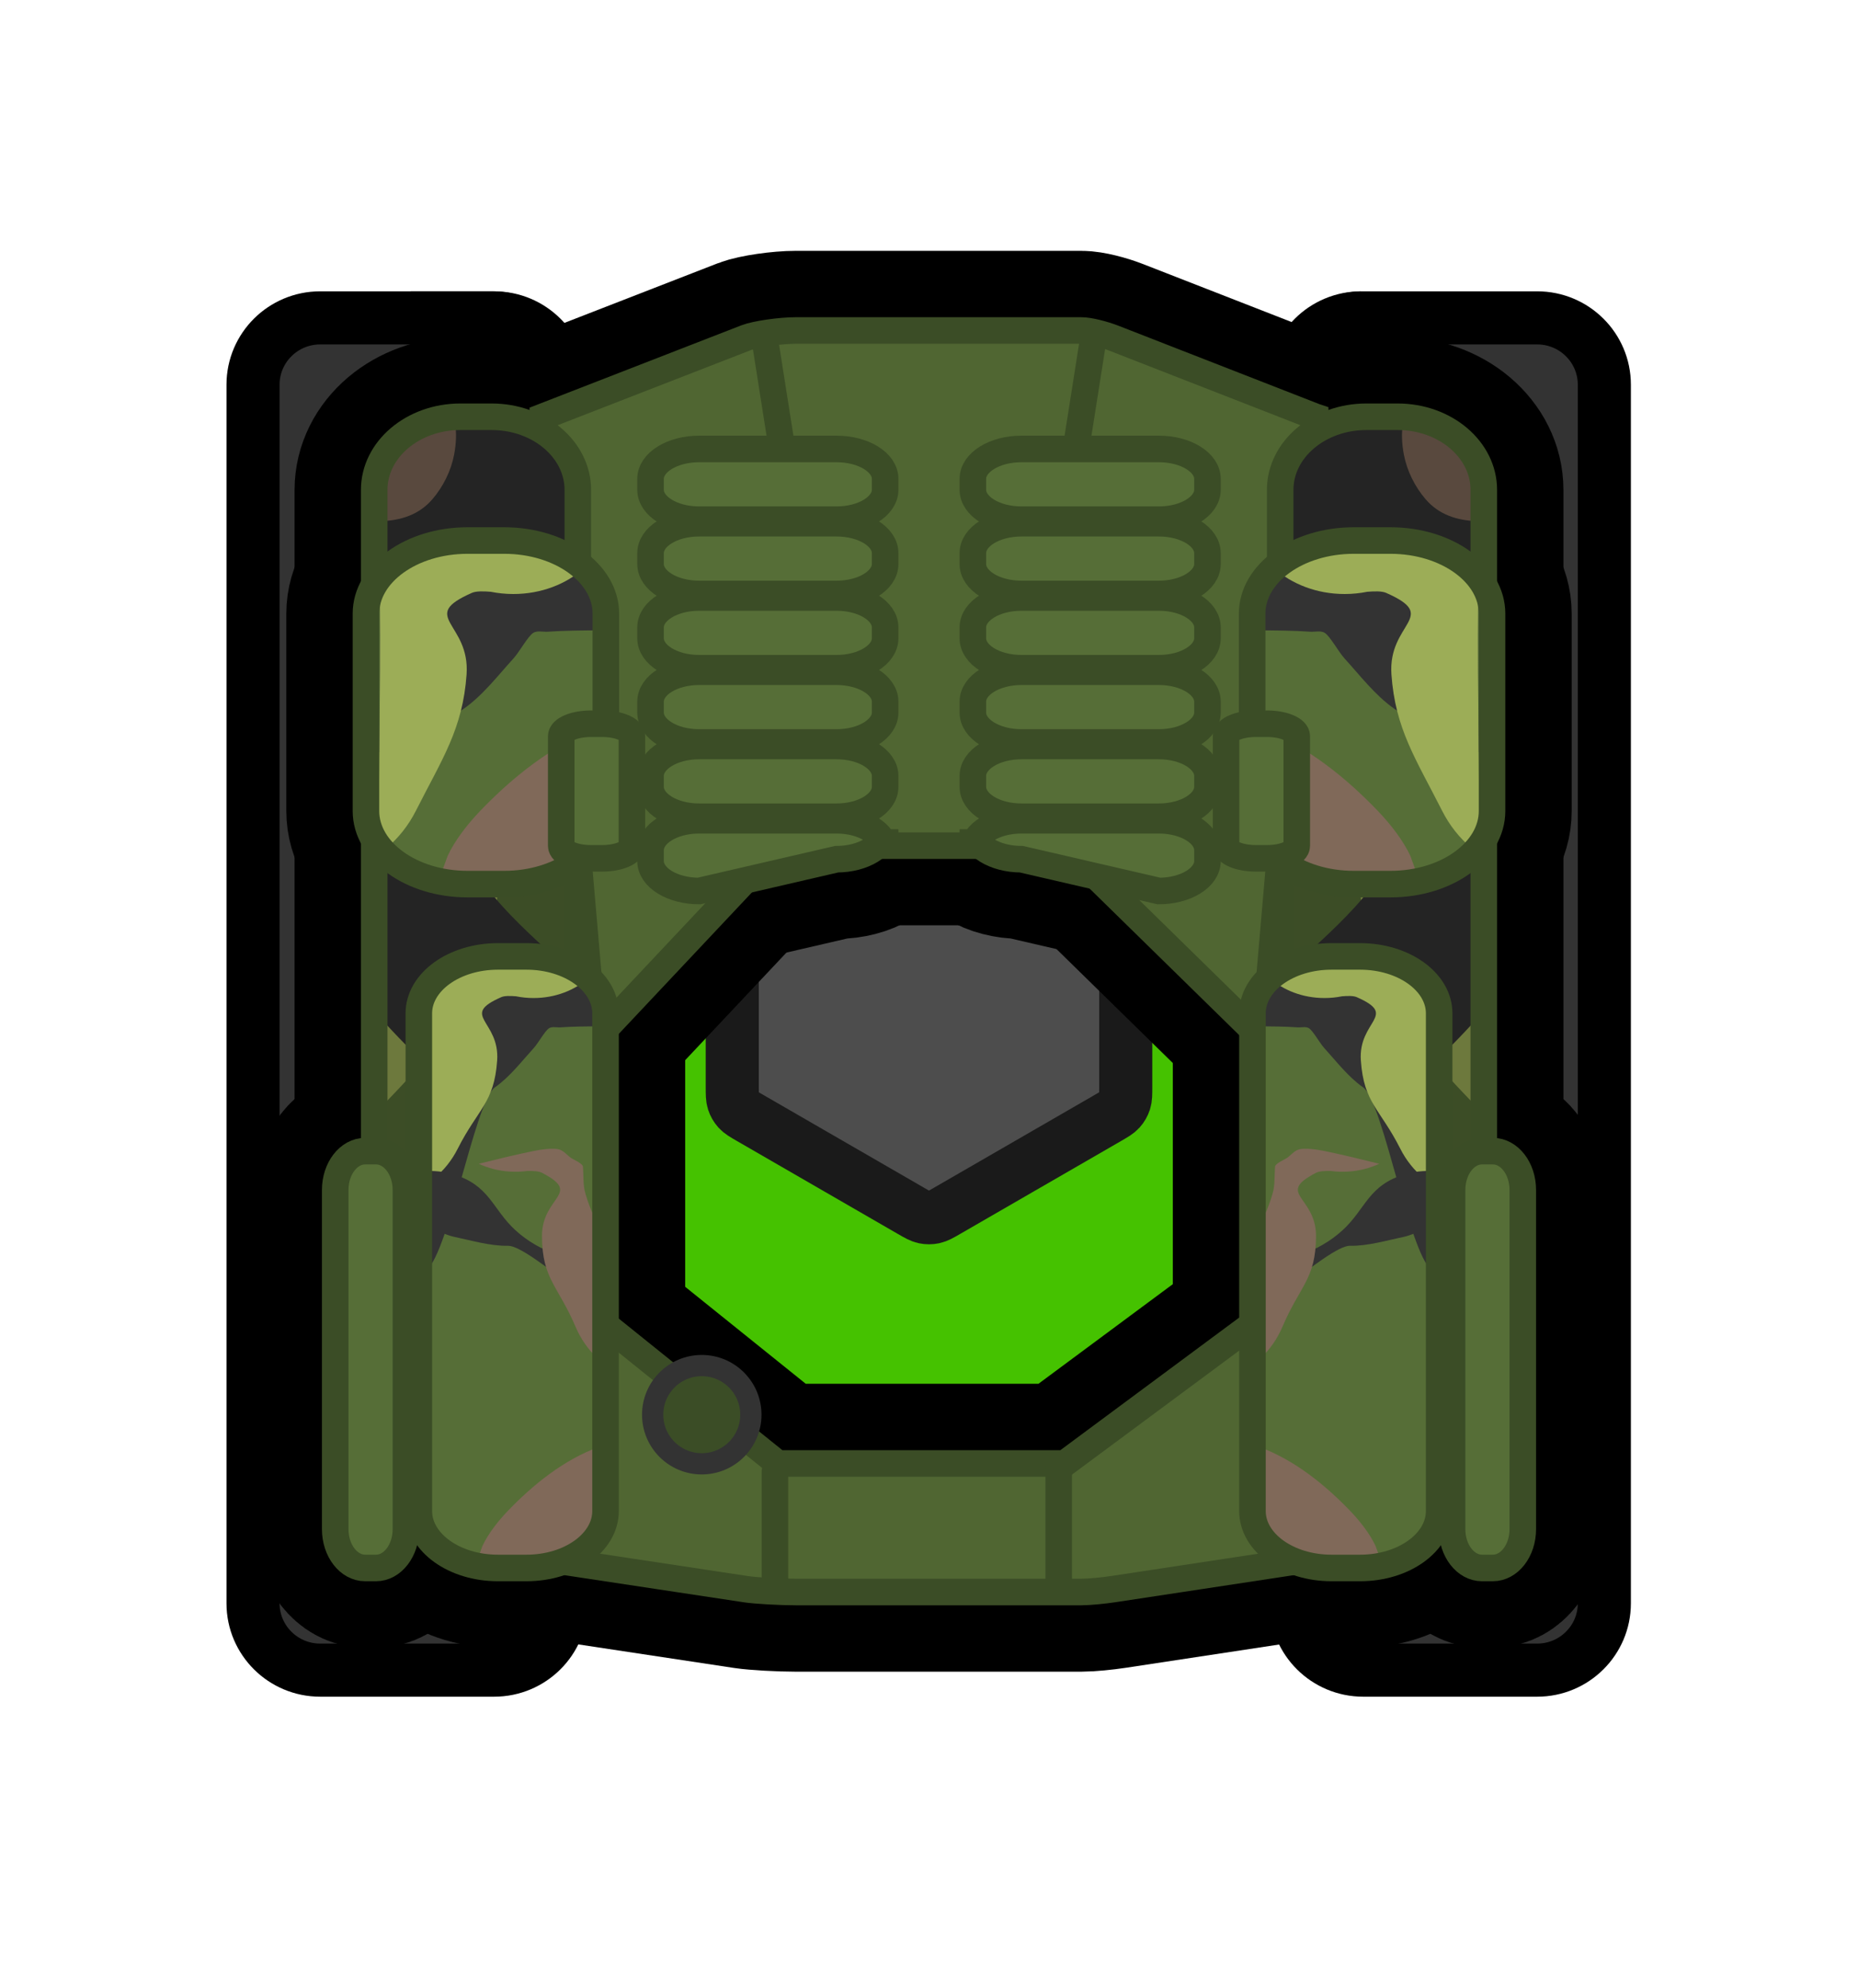 <svg version="1.1" xmlns="http://www.w3.org/2000/svg" xmlns:xlink="http://www.w3.org/1999/xlink" width="524.952" height="561.494" viewBox="0,0,524.952,561.494"><g transform="translate(-697.524,-259.253)"><g data-paper-data="{&quot;isPaintingLayer&quot;:true}" fill-rule="nonzero" stroke-miterlimit="10" stroke-dasharray="" stroke-dashoffset="0" style="mix-blend-mode: normal"><g stroke-linecap="butt"><path d="M964.38,481.864c31.641,0 77.037,31.166 113.142,60.895c-0.032,19.461 0.284,39.277 0.46,58.052c0.224,23.915 0.521,47.743 0.753,71.598c-6.241,8.393 -11.348,15.252 -14.148,18.997c-4.488,6.002 -16.086,12.233 -23.642,12.233c-22.095,0 -127.903,0 -167.811,0c-13.88,0 -22.066,-10.505 -23.387,-12.337c-1.362,-1.89 -3.009,-4.138 -4.883,-6.671c-1.695,-45.998 -4.592,-91.584 -7.999,-137.142c41.516,-31.053 95.031,-65.624 127.515,-65.624z" data-paper-data="{&quot;index&quot;:null}" fill="#45c200" stroke="#000000" stroke-width="15" stroke-linejoin="miter"/><path d="M825.387,413.465c0,0 56.278,-48.785 66.599,-58.195c0.842,-0.768 6.063,-5.171 14.915,-5.171c25.451,0 92.931,0 107.022,0c4.819,0 12.215,2.611 15.078,5.127c7.977,7.01 76.832,62.513 76.832,62.513c0,0 6.418,24.669 -14.768,29.353c-33.236,7.349 -102.41,-4.045 -125.97,-4.045c-22.152,0 -121.603,28.839 -148.672,15.224c-18.885,-9.499 8.966,-44.805 8.966,-44.805z" data-paper-data="{&quot;index&quot;:null}" fill="#3ba800" stroke="#000000" stroke-width="15" stroke-linejoin="miter"/><path d="M826.989,473.848c0,0 41.864,-49.455 53.872,-64.651c0.98,-1.24 7.054,-8.35 17.354,-8.35c29.614,0 108.13,0 124.525,0c5.607,0 14.213,4.217 17.544,8.28c9.282,11.321 52.726,64.722 52.726,64.722c0,0 -82.197,77.103 -127.085,77.103c-43.756,0 -138.936,-77.103 -138.936,-77.103z" data-paper-data="{&quot;index&quot;:null}" fill="#4ddb00" stroke="#45c200" stroke-width="7.5" stroke-linejoin="miter"/><path d="M829.794,539.846v-121.793h36.609l57.335,25.641l71.797,0.353l55.932,-26.754l30.281,0.76v121.793z" fill="#45c200" stroke="none" stroke-width="0" stroke-linejoin="miter"/><path d="M965.135,601.222c-1.87,1.08 -2.806,1.62 -3.8,1.831c-0.88,0.187 -1.789,0.187 -2.669,0c-0.994,-0.211 -1.93,-0.751 -3.8,-1.831l-45.317,-26.164c-1.871,-1.08 -2.806,-1.62 -3.486,-2.376c-0.602,-0.669 -1.057,-1.456 -1.334,-2.311c-0.314,-0.967 -0.314,-2.047 -0.314,-4.207v-52.328c0,-2.16 0,-3.24 0.314,-4.207c0.278,-0.855 0.733,-1.643 1.334,-2.311c0.68,-0.755 1.616,-1.295 3.486,-2.376l45.317,-26.164c1.87,-1.08 2.806,-1.62 3.8,-1.831c0.88,-0.187 1.789,-0.187 2.669,0c0.994,0.211 1.93,0.751 3.8,1.831l45.317,26.164c1.87,1.08 2.806,1.62 3.486,2.376c0.602,0.668 1.056,1.456 1.334,2.311c0.315,0.967 0.315,2.047 0.315,4.207v52.328c0,2.16 0,3.24 -0.315,4.207c-0.278,0.855 -0.732,1.643 -1.334,2.311c-0.68,0.755 -1.616,1.295 -3.486,2.376z" fill="#4d4d4d" stroke="#1a1a1a" stroke-width="15" stroke-linejoin="round"/><path d="M856.118,367.905v344.189c0,10.423 -8.449,18.872 -18.872,18.872h-48.852c-10.423,0 -18.872,-8.449 -18.872,-18.872v-344.189c0,-10.423 8.449,-18.872 18.872,-18.872h48.852c10.423,0 18.872,8.449 18.872,18.872z" fill="#333333" stroke="none" stroke-width="1" stroke-linejoin="miter"/><path d="M856.118,367.905v344.189c0,10.423 -8.498,18.872 -18.982,18.872h-49.138c-10.484,0 -18.982,-8.449 -18.982,-18.872v-344.189c0,-10.423 8.498,-18.872 18.982,-18.872h49.138c10.484,0 18.982,8.449 18.982,18.872z" fill="none" stroke="#000000" stroke-width="15" stroke-linejoin="miter"/><path d="M1150.986,367.906v344.189c0,10.423 -8.449,18.872 -18.872,18.872h-48.852c-10.423,0 -18.872,-8.449 -18.872,-18.872v-344.189c0,-10.423 8.449,-18.872 18.872,-18.872h48.852c10.423,0 18.872,8.449 18.872,18.872z" fill="#333333" stroke="none" stroke-width="1" stroke-linejoin="miter"/><path d="M1150.807,367.905v344.189c0,10.423 -8.498,18.872 -18.982,18.872h-49.138c-10.484,0 -18.982,-8.449 -18.982,-18.872v-344.189c0,-10.423 8.498,-18.872 18.982,-18.872h49.138c10.484,0 18.982,8.449 18.982,18.872z" fill="none" stroke="#000000" stroke-width="15" stroke-linejoin="miter"/><path d="M886.105,651.955c0,-7.253 5.879,-13.132 13.132,-13.132c7.253,0 13.132,5.879 13.132,13.132c0,7.253 -5.879,13.132 -13.132,13.132c-7.253,0 -13.132,-5.879 -13.132,-13.132z" fill="#4d4d4d" stroke="#1a1a1a" stroke-width="6" stroke-linejoin="miter"/><path d="M856.925,385.544c14.563,-12.686 29.609,-25.844 34.468,-30.274c0.842,-0.768 6.063,-5.171 14.915,-5.171c25.451,0 92.931,0 107.022,0c4.819,0 12.215,2.611 15.078,5.127c3.3,2.9 17.015,14.096 31.966,26.23" data-paper-data="{&quot;index&quot;:null}" fill="none" stroke="#000000" stroke-width="15" stroke-linejoin="miter"/><path d="M813.561,349.034h22.982c10.484,0 18.982,8.449 18.982,18.872v281.126" fill="none" stroke="#000000" stroke-width="15" stroke-linejoin="miter"/><path d="M1063.112,692.282v-324.376c0,-10.423 8.498,-18.872 18.982,-18.872" fill="none" stroke="#000000" stroke-width="15" stroke-linejoin="miter"/><path d="M1059.468,695.85c-5.509,4.284 -13.449,7.788 -19.115,7.788c-22.095,0 -127.903,0 -167.811,0c-5.679,0 -10.405,-1.759 -14.098,-3.962" data-paper-data="{&quot;index&quot;:null}" fill="none" stroke="#000000" stroke-width="15" stroke-linejoin="miter"/><path d="M697.524,820.747v-561.494h524.952v561.494z" fill="none" stroke="none" stroke-width="0" stroke-linejoin="miter"/></g><path d="" fill="#9cad57" stroke="none" stroke-width="0.5" stroke-linecap="butt" stroke-linejoin="miter"/><path d="" fill="#333333" stroke="none" stroke-width="0.5" stroke-linecap="butt" stroke-linejoin="miter"/><path d="" fill="#af886d" stroke="none" stroke-width="0.5" stroke-linecap="butt" stroke-linejoin="miter"/><path d="" fill="#af886d" stroke="none" stroke-width="0.5" stroke-linecap="butt" stroke-linejoin="miter"/><g stroke="#000000" stroke-width="45" stroke-linecap="butt" stroke-linejoin="miter"><path d="M1069.115,699.425c0,0 -47.829,7.258 -56.873,8.63c-2.833,0.43 -6.906,0.847 -9.227,0.847c-14.623,0 -68.796,0 -80.637,0c-4.433,0 -11.358,-0.387 -14.044,-0.793c-8.889,-1.344 -57.449,-8.684 -57.449,-8.684v-3.424l14.475,-65.137l51.892,41.723h81.103l56.287,-41.723l14.475,65.137v3.424z" data-paper-data="{&quot;index&quot;:null}" fill="#506632"/><path d="M1069.115,376.961v8.802l-14.475,167.458l-56.287,-55.126h-81.103l-51.892,55.126l-14.475,-167.458v-8.802c0,0 48.561,-18.87 57.449,-22.324c2.686,-1.044 9.612,-2.039 14.044,-2.039c11.84,0 66.014,0 80.637,0c2.322,0 6.394,1.072 9.227,2.177c9.044,3.528 56.873,22.186 56.873,22.186z" fill="#506632"/><path d="M860.778,667.755c0,11.41 -10.907,20.658 -24.363,20.658h-8.802c-13.456,0 -24.363,-9.249 -24.363,-20.658v-270.136c0,-11.409 10.907,-20.658 24.363,-20.658h8.802c13.456,0 24.363,9.249 24.363,20.658v270.136z" fill-opacity="0.302" fill="#000000"/><path d="M1059.222,667.755v-270.136c0,-11.409 10.907,-20.658 24.363,-20.658h8.802c13.456,0 24.363,9.249 24.363,20.658v270.136c0,11.41 -10.908,20.658 -24.363,20.658h-8.802c-13.456,0 -24.363,-9.249 -24.363,-20.658z" fill-opacity="0.302" fill="#000000"/><path d="M1051.298,488.304v-55.726c0,-11.409 12.852,-20.658 28.706,-20.658h10.371c15.854,0 28.706,9.249 28.706,20.658v55.726c0,11.41 -12.852,20.658 -28.706,20.658h-10.371c-15.854,0 -28.706,-9.249 -28.706,-20.658z" fill="none"/><path d="M1051.389,686.033v-140.578c0,-8.879 10.001,-16.076 22.339,-16.076h8.071c12.338,0 22.339,7.198 22.339,16.076v140.578c0,8.879 -10.001,16.076 -22.339,16.076h-8.071c-12.338,0 -22.339,-7.197 -22.339,-16.076z" fill="none"/><path d="M1107.788,691.152v-95.815c0,-6.052 3.788,-10.957 8.461,-10.957h3.057c4.673,0 8.461,4.906 8.461,10.957v95.815c0,6.052 -3.788,10.957 -8.461,10.957h-3.057c-4.673,0 -8.461,-4.906 -8.461,-10.957z" fill="#566e37"/><path d="M868.702,488.304c0,11.41 -12.852,20.658 -28.706,20.658h-10.371c-15.854,0 -28.706,-9.249 -28.706,-20.658v-55.726c0,-11.409 12.852,-20.658 28.706,-20.658h10.371c15.854,0 28.706,9.249 28.706,20.658v55.726z" fill="none"/><path d="M868.611,686.033c0,8.879 -10.001,16.076 -22.339,16.076h-8.071c-12.338,0 -22.339,-7.197 -22.339,-16.076v-140.578c0,-8.879 10.001,-16.076 22.339,-16.076h8.071c12.338,0 22.339,7.197 22.339,16.076v140.578z" data-paper-data="{&quot;index&quot;:null}" fill="none"/><path d="M812.212,691.152c0,6.052 -3.788,10.957 -8.461,10.957h-3.057c-4.673,0 -8.461,-4.906 -8.461,-10.957v-95.815c0,-6.052 3.788,-10.957 8.461,-10.957h3.057c4.673,0 8.461,4.906 8.461,10.957v95.815z" data-paper-data="{&quot;index&quot;:null}" fill="#566e37"/><path d="M933.891,490.929c7.577,0 13.719,3.788 13.719,8.461v-5.924c0,4.673 -6.142,8.461 -13.719,8.461l-38.847,8.981c-7.577,0 -13.719,-3.788 -13.719,-8.461v-3.057c0,-4.673 6.142,-8.461 13.719,-8.461z" data-paper-data="{&quot;index&quot;:null}" fill="#566e37"/><path d="M986.109,490.929h38.847c7.577,0 13.719,3.788 13.719,8.461v3.057c0,4.673 -6.142,8.461 -13.719,8.461l-38.847,-8.981c-7.577,0 -13.719,-3.788 -13.719,-8.461v5.924c0,-4.673 6.142,-8.461 13.719,-8.461z" data-paper-data="{&quot;index&quot;:null}" fill="#566e37"/></g><path d="M1069.115,699.425c0,0 -47.829,7.258 -56.873,8.63c-2.833,0.43 -6.906,0.847 -9.227,0.847c-14.623,0 -68.796,0 -80.637,0c-4.433,0 -11.358,-0.387 -14.044,-0.793c-8.889,-1.344 -57.449,-8.684 -57.449,-8.684v-3.424l14.475,-65.137l51.892,41.723h81.103l56.287,-41.723l14.475,65.137v3.424z" data-paper-data="{&quot;index&quot;:null}" fill="#506632" stroke="#3b4d26" stroke-width="7.5" stroke-linecap="butt" stroke-linejoin="miter"/><path d="M1069.115,376.961v8.802l-14.475,167.458l-56.287,-55.126h-81.103l-51.892,55.126l-14.475,-167.458v-8.802c0,0 48.561,-18.87 57.449,-22.324c2.686,-1.044 9.612,-2.039 14.044,-2.039c11.84,0 66.014,0 80.637,0c2.322,0 6.394,1.072 9.227,2.177c9.044,3.528 56.873,22.186 56.873,22.186z" fill="#506632" stroke="#3b4d26" stroke-width="7.5" stroke-linecap="butt" stroke-linejoin="miter"/><path d="M913.855,356.659l22.373,142.038" fill="none" stroke="#3b4d26" stroke-width="7.5" stroke-linecap="round" stroke-linejoin="miter"/><path d="M1006.145,356.659l-22.373,142.038" data-paper-data="{&quot;index&quot;:null}" fill="none" stroke="#3b4d26" stroke-width="7.5" stroke-linecap="round" stroke-linejoin="miter"/><path d="M860.778,667.755c0,11.41 -10.907,20.658 -24.363,20.658h-8.802c-13.456,0 -24.363,-9.249 -24.363,-20.658v-270.136c0,-11.409 10.907,-20.658 24.363,-20.658h8.802c13.456,0 24.363,9.249 24.363,20.658v270.136z" fill="#566e37" stroke="none" stroke-width="0" stroke-linecap="butt" stroke-linejoin="miter"/><path d="M833.713,531.717c-7.709,18.561 -17.065,28.398 -29.107,40.833c0.006,-20.801 -0.078,-41.601 -0.345,-62.4c0,-2.852 -0.512,-5.585 -1.45,-8.11c0.169,-3.243 0.267,-6.354 0.434,-9.135c1.582,-26.257 2.21,-60.365 1.862,-87.962c0.023,-0.027 0.045,-0.053 0.068,-0.08c9.668,-11.24 21.491,-20.611 34.881,-26.263c4.416,1.644 8.822,3.391 13.111,5.347c1.299,2.339 2.989,4.431 4.981,6.188c-0.22,10.487 -0.32,20.975 -0.349,31.464c-5.777,1.863 -11.078,5.377 -15.739,11.927c-4.669,6.561 -4.033,18.612 -4.085,25.939c-0.112,15.748 4.073,52.18 -4.263,72.252z" fill="#9cad57" stroke="none" stroke-width="0.5" stroke-linecap="butt" stroke-linejoin="miter"/><path d="M849.663,684.182c-1.077,0.943 -2.066,1.984 -2.954,3.109c-12.653,-1.18 -25.272,-4.018 -37.647,-6.536c-0.799,-0.163 -1.628,-0.34 -2.479,-0.524c-0.638,-1.423 -1.414,-2.77 -2.312,-4.024c0.018,-8.518 0.046,-17.035 0.08,-25.553c1.896,2.137 3.843,4.235 5.841,6.294c8.481,8.743 18.268,17.534 28.998,23.44c3.269,1.799 6.864,2.843 10.474,3.794z" fill="#9cad57" stroke="none" stroke-width="0.5" stroke-linecap="butt" stroke-linejoin="miter"/><path d="M807.942,395.453c4.506,-5.955 10.073,-11.234 15.874,-16.058c3.31,-0.483 6.394,-1.662 9.099,-3.384c6.767,2.411 13.65,4.925 20.253,7.937c1.299,2.339 2.989,4.431 4.981,6.188c-0.174,8.334 -0.274,16.668 -0.321,25.003c-1.48,-0.042 -2.875,-0.039 -4.126,0.081c-1.256,0.121 -1.999,1.551 -2.888,2.446c-2.43,2.445 -6.122,5.987 -8.152,9.295c-11.639,18.964 -15.559,45.451 -14.473,67.433c0.69,13.973 20.282,29.486 28.397,37.453c1.613,1.583 3.26,3.144 4.934,4.69c-0.028,4.064 0.254,8.143 0.229,12.209c-0.101,16.534 0.077,33.073 -0.248,49.603c-8.931,-8.502 -19.881,-16.83 -26.888,-23.08c-8.849,-7.894 -20.225,-17.932 -30.053,-29.019c-0.05,-12.033 -0.143,-24.066 -0.298,-36.098c0,-2.852 -0.512,-5.585 -1.45,-8.11c0.169,-3.243 0.267,-6.354 0.434,-9.135c1.687,-28.009 2.29,-64.951 1.779,-93.395c0.932,-1.365 1.903,-2.718 2.917,-4.057z" fill="#333333" stroke="none" stroke-width="0.5" stroke-linecap="butt" stroke-linejoin="miter"/><path d="M819.703,400.242c-3.784,4.411 -8.899,6.005 -14.577,6.227c-0.066,-5.843 -0.174,-11.411 -0.326,-16.57c4.094,-2.91 7.804,-6.193 11.891,-9.326c0.441,-0.338 0.878,-0.693 1.314,-1.056c0.794,0.082 1.599,0.124 2.415,0.124c1.967,0 3.877,-0.244 5.701,-0.702c0.396,2.63 0.319,5.539 -0.299,8.76c-0.878,4.569 -3.089,9.013 -6.118,12.544z" fill="#806959" stroke="none" stroke-width="0.5" stroke-linecap="butt" stroke-linejoin="miter"/><path d="M854.629,551.663c2.116,-4.578 4.367,-8.839 6.901,-13.009c0.05,3.362 0.239,6.731 0.219,10.091c-0.118,19.337 0.146,38.682 -0.46,58.01c-0.763,24.325 -2.398,48.605 -3.8,72.902c-4.295,1.464 -8.025,4.146 -10.779,7.635c-10.977,-1.024 -21.928,-3.295 -32.717,-5.523c0.355,-0.571 0.706,-1.144 1.051,-1.722c5.808,-9.714 10.483,-19.715 15.456,-29.807c2.319,-4.706 5.546,-9.518 7.184,-14.577c9.182,-28.354 3.447,-54.798 16.945,-83.999z" fill="#af886d" stroke="none" stroke-width="0.5" stroke-linecap="butt" stroke-linejoin="miter"/><path d="M860.778,667.755c0,11.41 -10.907,20.658 -24.363,20.658h-8.802c-13.456,0 -24.363,-9.249 -24.363,-20.658v-270.136c0,-11.409 10.907,-20.658 24.363,-20.658h8.802c13.456,0 24.363,9.249 24.363,20.658v270.136z" fill-opacity="0.302" fill="#000000" stroke="#3b4d26" stroke-width="7.5" stroke-linecap="butt" stroke-linejoin="miter"/><path d="M1059.222,667.755v-270.136c0,-11.409 10.907,-20.658 24.363,-20.658h8.802c13.456,0 24.363,9.249 24.363,20.658v270.136c0,11.41 -10.908,20.658 -24.363,20.658h-8.802c-13.456,0 -24.363,-9.249 -24.363,-20.658z" fill="#566e37" stroke="none" stroke-width="0" stroke-linecap="butt" stroke-linejoin="miter"/><path d="M1086.287,531.717c-8.337,-20.072 -4.151,-56.503 -4.263,-72.252c-0.052,-7.327 0.584,-19.378 -4.085,-25.939c-4.661,-6.55 -9.963,-10.064 -15.739,-11.927c-0.029,-10.489 -0.129,-20.977 -0.349,-31.464c1.992,-1.757 3.682,-3.849 4.981,-6.188c4.288,-1.956 8.695,-3.703 13.111,-5.347c13.39,5.652 25.213,15.023 34.881,26.263c0.023,0.026 0.046,0.053 0.068,0.08c-0.348,27.597 0.28,61.705 1.862,87.962c0.168,2.781 0.265,5.892 0.434,9.135c-0.938,2.526 -1.45,5.258 -1.45,8.11c-0.267,20.799 -0.351,41.599 -0.345,62.4c-12.041,-12.435 -21.397,-22.272 -29.107,-40.833z" fill="#9cad57" stroke="none" stroke-width="0.5" stroke-linecap="butt" stroke-linejoin="miter"/><path d="M1080.81,680.388c10.73,-5.906 20.517,-14.696 28.998,-23.44c1.998,-2.06 3.945,-4.157 5.841,-6.294c0.034,8.518 0.062,17.035 0.08,25.553c-0.898,1.254 -1.674,2.601 -2.312,4.024c-0.851,0.184 -1.68,0.361 -2.479,0.524c-12.375,2.518 -24.995,5.356 -37.647,6.536c-0.888,-1.125 -1.877,-2.165 -2.954,-3.109c3.61,-0.951 7.204,-1.994 10.474,-3.794z" fill="#9cad57" stroke="none" stroke-width="0.5" stroke-linecap="butt" stroke-linejoin="miter"/><path d="M1112.058,395.453c1.013,1.339 1.985,2.692 2.917,4.057c-0.511,28.444 0.092,65.386 1.779,93.395c0.168,2.781 0.265,5.892 0.434,9.135c-0.938,2.526 -1.45,5.258 -1.45,8.11c-0.154,12.032 -0.248,24.065 -0.298,36.098c-9.828,11.087 -21.204,21.126 -30.053,29.019c-7.007,6.25 -17.957,14.578 -26.888,23.08c-0.325,-16.53 -0.147,-33.069 -0.248,-49.603c-0.025,-4.066 0.257,-8.145 0.229,-12.209c1.673,-1.545 3.321,-3.106 4.934,-4.69c8.115,-7.966 27.707,-23.479 28.397,-37.453c1.086,-21.982 -2.834,-48.469 -14.473,-67.433c-2.03,-3.308 -5.722,-6.85 -8.152,-9.295c-0.889,-0.895 -1.632,-2.325 -2.888,-2.446c-1.252,-0.12 -2.646,-0.123 -4.126,-0.081c-0.048,-8.335 -0.147,-16.669 -0.321,-25.003c1.992,-1.757 3.682,-3.849 4.981,-6.188c6.603,-3.012 13.486,-5.526 20.253,-7.937c2.705,1.722 5.789,2.901 9.099,3.384c5.801,4.825 11.368,10.104 15.874,16.058z" fill="#333333" stroke="none" stroke-width="0.5" stroke-linecap="butt" stroke-linejoin="miter"/><path d="M1100.297,400.242c-3.029,-3.531 -5.24,-7.976 -6.118,-12.544c-0.619,-3.221 -0.696,-6.129 -0.299,-8.76c1.824,0.459 3.734,0.702 5.701,0.702c0.815,0 1.621,-0.042 2.415,-0.124c0.436,0.363 0.873,0.718 1.314,1.056c4.087,3.133 7.797,6.416 11.891,9.326c-0.152,5.159 -0.261,10.727 -0.326,16.57c-5.678,-0.222 -10.793,-1.815 -14.577,-6.227z" fill="#806959" stroke="none" stroke-width="0.5" stroke-linecap="butt" stroke-linejoin="miter"/><path d="M1065.371,551.663c13.498,29.201 7.763,55.645 16.945,83.999c1.638,5.058 4.865,9.871 7.184,14.577c4.973,10.093 9.649,20.093 15.456,29.807c0.345,0.577 0.696,1.151 1.051,1.722c-10.789,2.228 -21.74,4.499 -32.717,5.523c-2.754,-3.489 -6.485,-6.171 -10.779,-7.635c-1.402,-24.297 -3.037,-48.577 -3.8,-72.902c-0.606,-19.328 -0.342,-38.673 -0.46,-58.01c-0.021,-3.36 0.168,-6.729 0.219,-10.091c2.534,4.169 4.785,8.43 6.901,13.009z" fill="#af886d" stroke="none" stroke-width="0.5" stroke-linecap="butt" stroke-linejoin="miter"/><path d="M1059.222,667.755v-270.136c0,-11.409 10.907,-20.658 24.363,-20.658h8.802c13.456,0 24.363,9.249 24.363,20.658v270.136c0,11.41 -10.908,20.658 -24.363,20.658h-8.802c-13.456,0 -24.363,-9.249 -24.363,-20.658z" fill-opacity="0.302" fill="#000000" stroke="#3b4d26" stroke-width="7.5" stroke-linecap="butt" stroke-linejoin="miter"/><g stroke-linecap="butt" stroke-linejoin="miter"><path d="M1051.298,488.304v-55.726c0,-11.409 12.852,-20.658 28.706,-20.658h10.371c15.854,0 28.706,9.249 28.706,20.658v55.726c0,11.41 -12.852,20.658 -28.706,20.658h-10.371c-15.854,0 -28.706,-9.249 -28.706,-20.658z" fill="#566e37" stroke="none" stroke-width="0"/><path d="M1086.768,488.243c3.549,3.688 7.256,8.418 9.256,12.81c0.244,0.537 1.832,5.595 2.581,5.934c1.412,0.64 3.03,0.446 4.685,0.171c-0.624,0.835 -1.188,1.706 -1.685,2.608c-5.545,-0.094 -14.126,-0.261 -16.094,-0.393c-4.261,-0.286 -8.469,-1.136 -12.634,-1.965c-2.988,-1.201 -6.271,-1.957 -9.733,-2.169c-2.541,-1.861 -5.488,-3.333 -8.713,-4.309c-0.372,-12 -0.717,-23.998 -0.969,-35.994c13.246,4.787 24.478,14.132 33.306,23.306z" fill="#806959" stroke="none" stroke-width="0.5"/><path d="M1091.449,459.427c-5.415,-3.775 -9.85,-9.617 -14.06,-14.217c-1.639,-1.791 -4.053,-6.23 -5.552,-7.202c-1.115,-0.724 -2.793,-0.243 -4.192,-0.339c-4.719,-0.324 -9.461,-0.348 -14.195,-0.387c-0.13,-0.001 -0.26,-0.002 -0.391,-0.004c-0.049,-4.827 -0.094,-9.655 -0.142,-14.482c3.648,-2.442 6.812,-4.513 9.944,-6.567c1.087,-0.17 2.151,-0.395 3.189,-0.67c1.202,-0.264 2.376,-0.591 3.505,-1.001c0.888,0.168 1.77,0.29 2.649,0.376c1.405,0.188 2.844,0.286 4.311,0.286c1.269,0 2.517,-0.073 3.74,-0.214c2.344,-0.105 4.732,-0.249 7.217,-0.252c7.055,-0.007 11.181,-0.66 17.045,0.398c1.757,0.317 3.738,0.819 5.788,1.3c1.542,1.007 3.213,1.879 4.99,2.593c-0.35,17.555 -0.169,35.115 0.01,52.676c-8.379,-2.993 -16.355,-7.064 -23.857,-12.294z" fill="#333333" stroke="none" stroke-width="0.5"/><path d="M1115.296,419.045c-0.527,26.399 0.149,52.812 0.209,79.218c-0.651,0.241 -1.288,0.503 -1.911,0.785c-3.742,-3.074 -6.576,-6.759 -8.62,-10.8c-7.392,-14.608 -13.231,-23.062 -14.321,-38.51c-1.034,-14.663 13.854,-16.276 -1.511,-23.038c-1.154,-0.508 -3.209,-0.481 -5.338,-0.303c-2.045,0.412 -4.178,0.631 -6.372,0.631c-7.849,0 -14.928,-2.795 -19.932,-7.275c1.85,-1.221 3.611,-2.375 5.363,-3.523c1.087,-0.17 2.151,-0.395 3.189,-0.67c1.202,-0.264 2.376,-0.591 3.505,-1.001c0.888,0.168 1.77,0.29 2.649,0.376c1.405,0.188 2.844,0.286 4.311,0.286c1.269,0 2.517,-0.073 3.74,-0.214c2.344,-0.105 4.732,-0.249 7.217,-0.252c7.055,-0.007 11.181,-0.66 17.045,0.398c1.757,0.317 3.738,0.819 5.788,1.3c1.542,1.007 3.213,1.879 4.99,2.593z" fill="#9cad57" stroke="none" stroke-width="0.5"/><path d="M1051.298,488.304v-55.726c0,-11.409 12.852,-20.658 28.706,-20.658h10.371c15.854,0 28.706,9.249 28.706,20.658v55.726c0,11.41 -12.852,20.658 -28.706,20.658h-10.371c-15.854,0 -28.706,-9.249 -28.706,-20.658z" fill="none" stroke="#3b4d26" stroke-width="7.5"/></g><path d="M1051.389,686.033v-140.578c0,-8.879 10.001,-16.076 22.339,-16.076h8.071c12.338,0 22.339,7.198 22.339,16.076v140.578c0,8.879 -10.001,16.076 -22.339,16.076h-8.071c-12.338,0 -22.339,-7.197 -22.339,-16.076z" fill="#566e37" stroke="none" stroke-width="0" stroke-linecap="butt" stroke-linejoin="miter"/><path d="M1078.991,685.986c2.762,2.87 5.646,6.551 7.203,9.969c0.19,0.418 1.425,4.354 2.009,4.618c1.099,0.498 2.358,0.347 3.646,0.133c-0.486,0.65 -0.924,1.327 -1.311,2.03c-4.315,-0.073 -10.993,-0.203 -12.525,-0.306c-3.316,-0.223 -6.591,-0.884 -9.832,-1.529c-2.325,-0.934 -4.88,-1.523 -7.574,-1.688c-1.977,-1.448 -4.271,-2.594 -6.78,-3.353c-0.289,-9.339 -0.558,-18.676 -0.754,-28.01c10.308,3.725 19.049,10.997 25.919,18.137z" fill="#806959" stroke="none" stroke-width="0.5" stroke-linecap="butt" stroke-linejoin="miter"/><path d="M1082.634,566.35c-4.214,-2.938 -7.665,-7.484 -10.942,-11.064c-1.276,-1.394 -3.154,-4.848 -4.32,-5.605c-0.868,-0.563 -2.173,-0.189 -3.262,-0.264c-3.672,-0.252 -7.363,-0.271 -11.047,-0.301c-0.101,-0.001 -0.202,-0.002 -0.304,-0.003c-0.038,-3.757 -0.073,-7.514 -0.11,-11.27c2.839,-1.9 5.301,-3.512 7.739,-5.11c0.846,-0.133 1.674,-0.307 2.481,-0.522c0.935,-0.205 1.849,-0.46 2.728,-0.779c0.691,0.131 1.377,0.226 2.062,0.293c1.093,0.146 2.214,0.222 3.355,0.222c0.987,0 1.959,-0.057 2.91,-0.167c1.824,-0.082 3.683,-0.194 5.616,-0.196c5.49,-0.005 8.701,-0.514 13.264,0.31c1.367,0.247 2.909,0.637 4.505,1.012c1.2,0.784 2.501,1.462 3.883,2.018c-0.273,13.661 1.32,69.766 1.458,83.432c-6.52,-2.329 -14.178,-47.937 -20.016,-52.006z" fill="#333333" stroke="none" stroke-width="0.5" stroke-linecap="butt" stroke-linejoin="miter"/><path d="M1101.192,534.924c-0.41,20.544 0.116,36.021 0.163,56.57c-0.506,0.188 -1.002,0.392 -1.487,0.611c-2.912,-2.392 -5.117,-5.26 -6.708,-8.405c-5.752,-11.368 -10.297,-12.869 -11.144,-24.891c-0.805,-11.411 10.782,-12.666 -1.176,-17.928c-0.898,-0.395 -2.497,-0.375 -4.154,-0.236c-1.591,0.321 -3.252,0.491 -4.959,0.491c-6.108,0 -11.617,-2.175 -15.511,-5.662c1.44,-0.95 2.81,-1.848 4.173,-2.741c0.846,-0.133 1.674,-0.307 2.481,-0.522c0.935,-0.205 1.849,-0.46 2.728,-0.779c0.691,0.131 1.377,0.226 2.062,0.293c1.093,0.146 2.214,0.222 3.355,0.222c0.987,0 1.959,-0.057 2.91,-0.167c1.824,-0.082 3.683,-0.194 5.616,-0.196c5.49,-0.005 8.701,-0.514 13.264,0.31c1.367,0.247 2.909,0.637 4.505,1.012c1.2,0.784 2.501,1.462 3.883,2.018z" fill="#9cad57" stroke="none" stroke-width="0.5" stroke-linecap="butt" stroke-linejoin="miter"/><path d="M1101.045,606.557c-1.388,-0.071 -4.935,1.627 -6.786,2.008c-4.753,0.979 -10.214,2.64 -15.35,2.55c-3.02,-0.053 -10.69,5.763 -19.029,12.328c-3.175,1.007 -6.295,2.206 -9.383,3.479c-0.025,-2.714 0.033,-5.546 -0.093,-8.344c0.046,-0.419 0.077,-0.842 0.094,-1.269c0.235,-0.31 0.471,-0.621 0.708,-0.933c9.408,-0.601 18.693,-3.317 25.623,-9.642c6.612,-6.035 7.23,-12.805 17.829,-15.887c2.546,-0.741 5.128,-0.929 7.723,-0.858c1.114,1.414 2.209,2.837 3.293,4.267c-0.007,0.518 -0.016,1.054 -0.027,1.61c-0.087,4.238 -0.919,8.215 -1.97,12.28c-0.862,-0.593 -1.661,-1.541 -2.632,-1.59z" data-paper-data="{&quot;index&quot;:null}" fill="#333333" stroke="none" stroke-width="0.5" stroke-linecap="butt" stroke-linejoin="miter"/><path d="M1078.466,590.154c-1.703,0.111 -3.371,0.049 -4.98,-0.168c-1.663,-0.03 -3.259,0.053 -4.13,0.506c-11.59,6.028 0.053,6.527 -0.008,17.967c-0.065,12.052 -4.502,13.844 -9.503,25.562c-1.383,3.241 -3.397,6.246 -6.148,8.823c-0.498,-0.187 -1.006,-0.359 -1.524,-0.513c-0.765,-12.167 -1.245,-22.564 -1.873,-33.284c3.485,-3.515 5.475,-8.155 6.823,-12.844c0.656,-2.282 0.447,-5.015 0.646,-7.393c0.084,-1.003 2.627,-1.985 3.413,-2.537c1.083,-0.76 1.95,-1.931 3.21,-2.335c1.729,-0.554 5.356,-0.006 7.327,0.399c5.216,1.071 10.341,2.33 15.493,3.613c-2.628,1.221 -5.587,1.998 -8.745,2.204z" data-paper-data="{&quot;index&quot;:null}" fill="#806959" stroke="none" stroke-width="0.5" stroke-linecap="butt" stroke-linejoin="miter"/><path d="M1051.389,686.033v-140.578c0,-8.879 10.001,-16.076 22.339,-16.076h8.071c12.338,0 22.339,7.198 22.339,16.076v140.578c0,8.879 -10.001,16.076 -22.339,16.076h-8.071c-12.338,0 -22.339,-7.197 -22.339,-16.076z" fill="none" stroke="#3b4d26" stroke-width="7.5" stroke-linecap="butt" stroke-linejoin="miter"/><path d="M1107.788,691.152v-95.815c0,-6.052 3.788,-10.957 8.461,-10.957h3.057c4.673,0 8.461,4.906 8.461,10.957v95.815c0,6.052 -3.788,10.957 -8.461,10.957h-3.057c-4.673,0 -8.461,-4.906 -8.461,-10.957z" fill="#566e37" stroke="#3b4d26" stroke-width="7.5" stroke-linecap="butt" stroke-linejoin="miter"/><path d="M1043.931,498.143v-30.947c0,-1.955 3.788,-3.539 8.461,-3.539h3.057c4.673,0 8.461,1.584 8.461,3.539v30.947c0,1.955 -3.788,3.539 -8.461,3.539h-3.057c-4.673,0 -8.461,-1.584 -8.461,-3.539z" fill="#566e37" stroke="#3b4d26" stroke-width="7.5" stroke-linecap="butt" stroke-linejoin="miter"/><g data-paper-data="{&quot;index&quot;:null}" stroke-linecap="butt" stroke-linejoin="miter"><path d="M868.702,488.304c0,11.41 -12.852,20.658 -28.706,20.658h-10.371c-15.854,0 -28.706,-9.249 -28.706,-20.658v-55.726c0,-11.409 12.852,-20.658 28.706,-20.658h10.371c15.854,0 28.706,9.249 28.706,20.658v55.726z" fill="#566e37" stroke="none" stroke-width="0"/><path d="M833.232,488.243c8.828,-9.174 20.06,-18.519 33.306,-23.306c-0.252,11.995 -0.597,23.993 -0.969,35.994c-3.225,0.975 -6.172,2.448 -8.713,4.309c-3.462,0.212 -6.745,0.969 -9.733,2.169c-4.165,0.828 -8.373,1.679 -12.634,1.965c-1.969,0.132 -10.549,0.299 -16.094,0.393c-0.497,-0.902 -1.061,-1.773 -1.685,-2.608c1.655,0.276 3.273,0.469 4.685,-0.171c0.749,-0.34 2.336,-5.398 2.581,-5.934c2.001,-4.393 5.708,-9.123 9.256,-12.81z" fill="#806959" stroke="none" stroke-width="0.5"/><path d="M828.551,459.427c-7.502,5.23 -15.478,9.3 -23.857,12.294c0.178,-17.56 0.36,-35.121 0.01,-52.676c1.776,-0.714 3.448,-1.586 4.99,-2.593c2.05,-0.481 4.031,-0.983 5.788,-1.3c5.864,-1.059 9.99,-0.405 17.045,-0.398c2.485,0.002 4.873,0.146 7.217,0.252c1.223,0.141 2.471,0.214 3.74,0.214c1.467,0 2.907,-0.098 4.311,-0.286c0.88,-0.086 1.762,-0.208 2.649,-0.376c1.129,0.41 2.303,0.737 3.505,1.001c1.038,0.275 2.102,0.5 3.189,0.67c3.133,2.053 6.296,4.125 9.944,6.567c-0.048,4.827 -0.092,9.655 -0.142,14.482c-0.131,0.001 -0.261,0.002 -0.391,0.004c-4.734,0.04 -9.477,0.063 -14.195,0.387c-1.399,0.096 -3.077,-0.385 -4.192,0.339c-1.499,0.972 -3.912,5.411 -5.552,7.202c-4.211,4.6 -8.645,10.442 -14.06,14.217z" fill="#333333" stroke="none" stroke-width="0.5"/><path d="M804.704,419.045c1.776,-0.714 3.448,-1.586 4.99,-2.593c2.05,-0.481 4.031,-0.983 5.788,-1.3c5.864,-1.059 9.99,-0.405 17.045,-0.398c2.485,0.002 4.873,0.146 7.217,0.252c1.223,0.141 2.471,0.214 3.74,0.214c1.467,0 2.907,-0.098 4.311,-0.286c0.88,-0.086 1.762,-0.208 2.649,-0.376c1.129,0.41 2.303,0.737 3.505,1.001c1.038,0.275 2.102,0.5 3.189,0.67c1.752,1.148 3.513,2.302 5.363,3.523c-5.004,4.481 -12.084,7.275 -19.932,7.275c-2.194,0 -4.327,-0.218 -6.372,-0.631c-2.13,-0.178 -4.184,-0.205 -5.338,0.303c-15.365,6.761 -0.477,8.374 -1.511,23.038c-1.089,15.448 -6.929,23.902 -14.321,38.51c-2.045,4.041 -4.878,7.726 -8.62,10.8c-0.623,-0.282 -1.261,-0.544 -1.911,-0.785c0.06,-26.406 0.736,-52.818 0.209,-79.218z" fill="#9cad57" stroke="none" stroke-width="0.5"/><path d="M868.702,488.304c0,11.41 -12.852,20.658 -28.706,20.658h-10.371c-15.854,0 -28.706,-9.249 -28.706,-20.658v-55.726c0,-11.409 12.852,-20.658 28.706,-20.658h10.371c15.854,0 28.706,9.249 28.706,20.658v55.726z" fill="none" stroke="#3b4d26" stroke-width="7.5"/></g><path d="M868.611,686.033c0,8.879 -10.001,16.076 -22.339,16.076h-8.071c-12.338,0 -22.339,-7.197 -22.339,-16.076v-140.578c0,-8.879 10.001,-16.076 22.339,-16.076h8.071c12.338,0 22.339,7.197 22.339,16.076v140.578z" data-paper-data="{&quot;index&quot;:null}" fill="#566e37" stroke="none" stroke-width="0" stroke-linecap="butt" stroke-linejoin="miter"/><path d="M841.009,685.986c6.87,-7.14 15.611,-14.412 25.919,-18.137c-0.196,9.335 -0.465,18.672 -0.754,28.01c-2.51,0.759 -4.803,1.905 -6.78,3.353c-2.694,0.165 -5.249,0.754 -7.574,1.688c-3.241,0.645 -6.516,1.306 -9.832,1.529c-1.532,0.103 -8.209,0.233 -12.525,0.306c-0.387,-0.702 -0.825,-1.38 -1.311,-2.03c1.288,0.215 2.547,0.365 3.646,-0.133c0.583,-0.264 1.818,-4.201 2.009,-4.618c1.557,-3.418 4.442,-7.099 7.203,-9.969z" data-paper-data="{&quot;index&quot;:null}" fill="#806959" stroke="none" stroke-width="0.5" stroke-linecap="butt" stroke-linejoin="miter"/><path d="M837.366,566.35c-5.838,4.07 -13.496,49.677 -20.016,52.006c0.139,-13.666 1.731,-69.771 1.458,-83.432c1.382,-0.556 2.683,-1.234 3.883,-2.018c1.596,-0.375 3.137,-0.765 4.505,-1.012c4.563,-0.824 7.774,-0.315 13.264,-0.31c1.934,0.002 3.792,0.114 5.616,0.196c0.952,0.11 1.923,0.167 2.91,0.167c1.141,0 2.262,-0.076 3.355,-0.222c0.684,-0.067 1.371,-0.162 2.062,-0.293c0.878,0.319 1.793,0.574 2.728,0.779c0.808,0.214 1.636,0.389 2.481,0.522c2.438,1.598 4.9,3.21 7.739,5.11c-0.037,3.757 -0.072,7.514 -0.11,11.27c-0.102,0.001 -0.203,0.002 -0.304,0.003c-3.684,0.031 -7.375,0.049 -11.047,0.301c-1.089,0.075 -2.394,-0.299 -3.262,0.264c-1.166,0.757 -3.044,4.211 -4.32,5.605c-3.277,3.579 -6.728,8.126 -10.942,11.064z" data-paper-data="{&quot;index&quot;:null}" fill="#333333" stroke="none" stroke-width="0.5" stroke-linecap="butt" stroke-linejoin="miter"/><path d="M818.808,534.924c1.382,-0.556 2.683,-1.234 3.883,-2.018c1.596,-0.375 3.137,-0.765 4.505,-1.012c4.563,-0.824 7.774,-0.315 13.264,-0.31c1.934,0.002 3.792,0.114 5.616,0.196c0.952,0.11 1.923,0.167 2.91,0.167c1.141,0 2.262,-0.076 3.355,-0.222c0.684,-0.067 1.371,-0.162 2.062,-0.293c0.878,0.319 1.793,0.574 2.728,0.779c0.808,0.214 1.636,0.389 2.481,0.522c1.363,0.893 2.734,1.791 4.173,2.741c-3.894,3.487 -9.404,5.662 -15.511,5.662c-1.707,0 -3.367,-0.17 -4.959,-0.491c-1.657,-0.138 -3.256,-0.159 -4.154,0.236c-11.957,5.262 -0.371,6.517 -1.176,17.928c-0.848,12.022 -5.392,13.523 -11.144,24.891c-1.591,3.145 -3.796,6.012 -6.708,8.405c-0.485,-0.219 -0.981,-0.423 -1.487,-0.611c0.047,-20.549 0.572,-36.026 0.163,-56.57z" data-paper-data="{&quot;index&quot;:null}" fill="#9cad57" stroke="none" stroke-width="0.5" stroke-linecap="butt" stroke-linejoin="miter"/><path d="M818.955,606.557c-0.971,0.049 -1.771,0.997 -2.632,1.59c-1.051,-4.065 -1.883,-8.042 -1.97,-12.28c-0.011,-0.556 -0.02,-1.092 -0.027,-1.61c1.084,-1.43 2.179,-2.853 3.293,-4.267c2.595,-0.071 5.177,0.118 7.723,0.858c10.599,3.082 11.216,9.852 17.829,15.887c6.93,6.325 16.215,9.041 25.623,9.642c0.237,0.312 0.473,0.623 0.708,0.933c0.017,0.427 0.048,0.85 0.094,1.269c-0.126,2.798 -0.068,5.63 -0.093,8.344c-3.089,-1.273 -6.208,-2.472 -9.383,-3.479c-8.338,-6.565 -16.009,-12.381 -19.029,-12.328c-5.136,0.09 -10.597,-1.571 -15.35,-2.55c-1.851,-0.381 -5.397,-2.079 -6.786,-2.008z" data-paper-data="{&quot;index&quot;:null}" fill="#333333" stroke="none" stroke-width="0.5" stroke-linecap="butt" stroke-linejoin="miter"/><path d="M841.534,590.154c-3.158,-0.206 -6.117,-0.983 -8.745,-2.204c5.152,-1.283 10.277,-2.541 15.493,-3.613c1.971,-0.405 5.599,-0.953 7.327,-0.399c1.26,0.404 2.127,1.575 3.21,2.335c0.786,0.552 3.329,1.534 3.413,2.537c0.199,2.378 -0.01,5.111 0.646,7.393c1.348,4.688 3.338,9.328 6.823,12.844c-0.628,10.72 -1.109,21.116 -1.873,33.284c-0.517,0.155 -1.026,0.326 -1.524,0.513c-2.75,-2.577 -4.764,-5.582 -6.148,-8.823c-5.001,-11.718 -9.439,-13.511 -9.503,-25.562c-0.062,-11.439 11.582,-11.939 -0.008,-17.967c-0.871,-0.453 -2.467,-0.536 -4.13,-0.506c-1.609,0.217 -3.277,0.278 -4.98,0.168z" data-paper-data="{&quot;index&quot;:null}" fill="#806959" stroke="none" stroke-width="0.5" stroke-linecap="butt" stroke-linejoin="miter"/><path d="M868.611,686.033c0,8.879 -10.001,16.076 -22.339,16.076h-8.071c-12.338,0 -22.339,-7.197 -22.339,-16.076v-140.578c0,-8.879 10.001,-16.076 22.339,-16.076h8.071c12.338,0 22.339,7.197 22.339,16.076v140.578z" data-paper-data="{&quot;index&quot;:null}" fill="none" stroke="#3b4d26" stroke-width="7.5" stroke-linecap="butt" stroke-linejoin="miter"/><path d="M812.212,691.152c0,6.052 -3.788,10.957 -8.461,10.957h-3.057c-4.673,0 -8.461,-4.906 -8.461,-10.957v-95.815c0,-6.052 3.788,-10.957 8.461,-10.957h3.057c4.673,0 8.461,4.906 8.461,10.957v95.815z" data-paper-data="{&quot;index&quot;:null}" fill="#566e37" stroke="#3b4d26" stroke-width="7.5" stroke-linecap="butt" stroke-linejoin="miter"/><path d="M876.069,498.143c0,1.955 -3.788,3.539 -8.461,3.539h-3.057c-4.673,0 -8.461,-1.584 -8.461,-3.539v-30.947c0,-1.955 3.788,-3.539 8.461,-3.539h3.057c4.673,0 8.461,1.584 8.461,3.539z" data-paper-data="{&quot;index&quot;:null}" fill="#566e37" stroke="#3b4d26" stroke-width="7.5" stroke-linecap="butt" stroke-linejoin="miter"/><path d="M933.891,490.929c7.577,0 13.719,3.788 13.719,8.461v-5.924c0,4.673 -6.142,8.461 -13.719,8.461l-38.847,8.981c-7.577,0 -13.719,-3.788 -13.719,-8.461v-3.057c0,-4.673 6.142,-8.461 13.719,-8.461z" data-paper-data="{&quot;index&quot;:null}" fill="#566e37" stroke="#3b4d26" stroke-width="7.5" stroke-linecap="butt" stroke-linejoin="miter"/><path d="M933.891,469.954c7.577,0 13.719,3.788 13.719,8.461v3.057c0,4.673 -6.142,8.461 -13.719,8.461h-38.847c-7.577,0 -13.719,-3.788 -13.719,-8.461v-3.057c0,-4.673 6.142,-8.461 13.719,-8.461h38.847z" data-paper-data="{&quot;index&quot;:null}" fill="#566e37" stroke="#3b4d26" stroke-width="7.5" stroke-linecap="butt" stroke-linejoin="miter"/><path d="M933.891,448.979c7.577,0 13.719,3.788 13.719,8.461v3.057c0,4.673 -6.142,8.461 -13.719,8.461h-38.847c-7.577,0 -13.719,-3.788 -13.719,-8.461v-3.057c0,-4.673 6.142,-8.461 13.719,-8.461h38.847z" data-paper-data="{&quot;index&quot;:null}" fill="#566e37" stroke="#3b4d26" stroke-width="7.5" stroke-linecap="butt" stroke-linejoin="miter"/><path d="M933.891,428.005c7.577,0 13.719,3.788 13.719,8.461v3.057c0,4.673 -6.142,8.461 -13.719,8.461h-38.847c-7.577,0 -13.719,-3.788 -13.719,-8.461v-3.057c0,-4.673 6.142,-8.461 13.719,-8.461z" data-paper-data="{&quot;index&quot;:null}" fill="#566e37" stroke="#3b4d26" stroke-width="7.5" stroke-linecap="butt" stroke-linejoin="miter"/><path d="M933.891,407.03c7.577,0 13.719,3.788 13.719,8.461v3.057c0,4.673 -6.142,8.461 -13.719,8.461h-38.847c-7.577,0 -13.719,-3.788 -13.719,-8.461v-3.057c0,-4.673 6.142,-8.461 13.719,-8.461h38.847z" data-paper-data="{&quot;index&quot;:null}" fill="#566e37" stroke="#3b4d26" stroke-width="7.5" stroke-linecap="butt" stroke-linejoin="miter"/><path d="M933.891,386.055c7.577,0 13.719,3.788 13.719,8.461v3.057c0,4.673 -6.142,8.461 -13.719,8.461h-38.847c-7.577,0 -13.719,-3.788 -13.719,-8.461v-3.057c0,-4.673 6.142,-8.461 13.719,-8.461h38.847z" data-paper-data="{&quot;index&quot;:null}" fill="#566e37" stroke="#3b4d26" stroke-width="7.5" stroke-linecap="butt" stroke-linejoin="miter"/><path d="M986.109,490.929h38.847c7.577,0 13.719,3.788 13.719,8.461v3.057c0,4.673 -6.142,8.461 -13.719,8.461l-38.847,-8.981c-7.577,0 -13.719,-3.788 -13.719,-8.461v5.924c0,-4.673 6.142,-8.461 13.719,-8.461z" data-paper-data="{&quot;index&quot;:null}" fill="#566e37" stroke="#3b4d26" stroke-width="7.5" stroke-linecap="butt" stroke-linejoin="miter"/><path d="M986.109,469.954h38.847c7.577,0 13.719,3.788 13.719,8.461v3.057c0,4.673 -6.142,8.461 -13.719,8.461h-38.847c-7.577,0 -13.719,-3.788 -13.719,-8.461v-3.057c0,-4.673 6.142,-8.461 13.719,-8.461z" data-paper-data="{&quot;index&quot;:null}" fill="#566e37" stroke="#3b4d26" stroke-width="7.5" stroke-linecap="butt" stroke-linejoin="miter"/><path d="M986.109,448.979h38.847c7.577,0 13.719,3.788 13.719,8.461v3.057c0,4.673 -6.142,8.461 -13.719,8.461h-38.847c-7.577,0 -13.719,-3.788 -13.719,-8.461v-3.057c0,-4.673 6.142,-8.461 13.719,-8.461z" data-paper-data="{&quot;index&quot;:null}" fill="#566e37" stroke="#3b4d26" stroke-width="7.5" stroke-linecap="butt" stroke-linejoin="miter"/><path d="M986.109,428.005h38.847c7.577,0 13.719,3.788 13.719,8.461v3.057c0,4.673 -6.142,8.461 -13.719,8.461h-38.847c-7.577,0 -13.719,-3.788 -13.719,-8.461v-3.057c0,-4.673 6.142,-8.461 13.719,-8.461z" data-paper-data="{&quot;index&quot;:null}" fill="#566e37" stroke="#3b4d26" stroke-width="7.5" stroke-linecap="butt" stroke-linejoin="miter"/><path d="M986.109,407.03h38.847c7.577,0 13.719,3.788 13.719,8.461v3.057c0,4.673 -6.142,8.461 -13.719,8.461h-38.847c-7.577,0 -13.719,-3.788 -13.719,-8.461v-3.057c0,-4.673 6.142,-8.461 13.719,-8.461z" data-paper-data="{&quot;index&quot;:null}" fill="#566e37" stroke="#3b4d26" stroke-width="7.5" stroke-linecap="butt" stroke-linejoin="miter"/><path d="M986.109,386.055h38.847c7.577,0 13.719,3.788 13.719,8.461v3.057c0,4.673 -6.142,8.461 -13.719,8.461h-38.847c-7.577,0 -13.719,-3.788 -13.719,-8.461v-3.057c0,-4.673 6.142,-8.461 13.719,-8.461z" data-paper-data="{&quot;index&quot;:null}" fill="#566e37" stroke="#3b4d26" stroke-width="7.5" stroke-linecap="butt" stroke-linejoin="miter"/><path d="M916.474,707.949v-33.091" fill="none" stroke="#3b4d26" stroke-width="7.5" stroke-linecap="round" stroke-linejoin="miter"/><path d="M996.645,674.391v34.023" fill="none" stroke="#3b4d26" stroke-width="7.5" stroke-linecap="round" stroke-linejoin="miter"/><path d="M881.921,658.818c0,-7.663 6.212,-13.875 13.875,-13.875c7.663,0 13.875,6.212 13.875,13.875c0,7.663 -6.212,13.875 -13.875,13.875c-7.663,0 -13.875,-6.212 -13.875,-13.875z" fill="#3b4d26" stroke="#333333" stroke-width="6" stroke-linecap="butt" stroke-linejoin="miter"/></g></g></svg><!--rotationCenter:262.47593500000005:280.747105-->